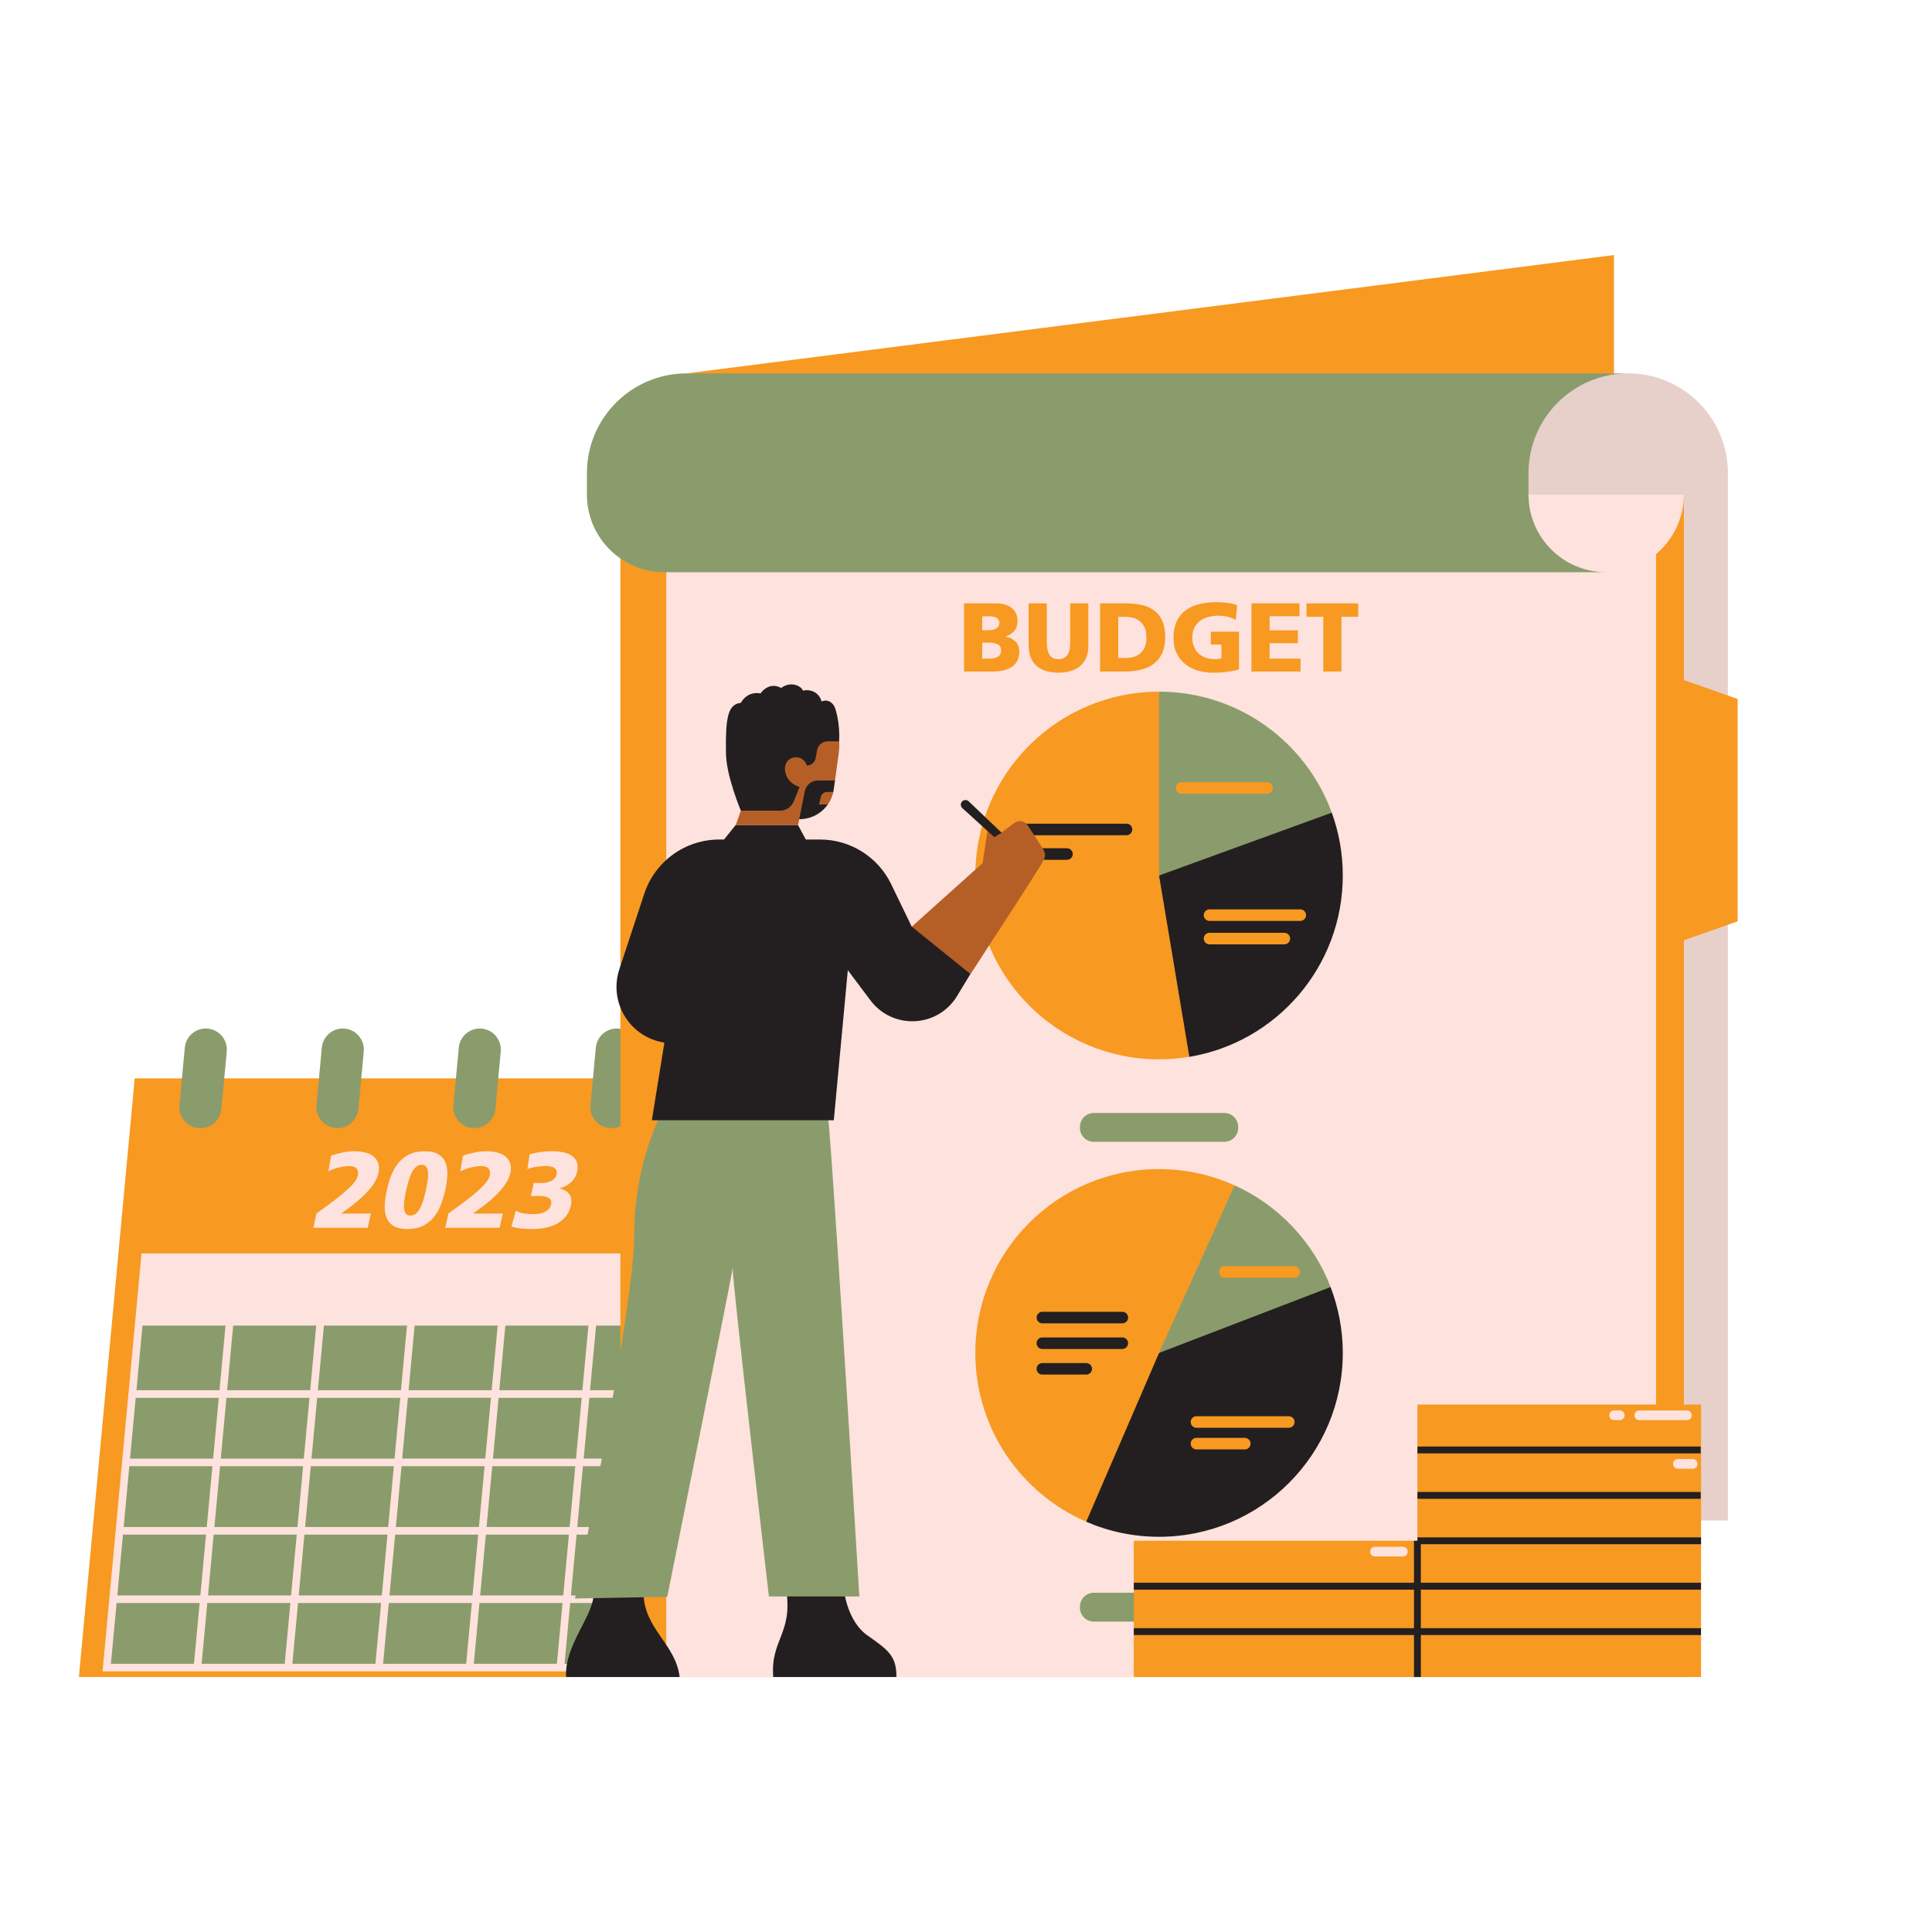<svg xmlns="http://www.w3.org/2000/svg" xmlns:xlink="http://www.w3.org/1999/xlink" width="1000" zoomAndPan="magnify" viewBox="0 0 750 750" height="1000" preserveAspectRatio="xMidYMid meet" version="1.0"><defs><clipPath id="02d12fdeaf"><path d="M 30.461 99.02 L 627 99.02 L 627 651.02 L 30.461 651.02 Z M 30.461 99.02 " clip-rule="nonzero"/></clipPath><clipPath id="42ee78494d"><path d="M 240 191 L 674.711 191 L 674.711 651.02 L 240 651.02 Z M 240 191 " clip-rule="nonzero"/></clipPath><clipPath id="19d407e1ab"><path d="M 258 191 L 654 191 L 654 651.02 L 258 651.02 Z M 258 191 " clip-rule="nonzero"/></clipPath><clipPath id="d601ca8e14"><path d="M 219 311 L 522 311 L 522 651.02 L 219 651.02 Z M 219 311 " clip-rule="nonzero"/></clipPath><clipPath id="add8257cac"><path d="M 374 233 L 661 233 L 661 651.02 L 374 651.02 Z M 374 233 " clip-rule="nonzero"/></clipPath><clipPath id="0ac8a46467"><path d="M 310 302 L 661 302 L 661 651.02 L 310 651.02 Z M 310 302 " clip-rule="nonzero"/></clipPath></defs><g clip-path="url(#02d12fdeaf)"><path fill="#f89921" d="M 342.359 418.609 L 338.805 558.762 L 323.504 644.281 L 219.758 651.02 L 30.625 651.02 L 52.297 418.621 L 342.359 418.621 Z M 626.535 167.789 L 626.535 99.02 L 266.531 144.941 Z M 626.535 167.789 " fill-opacity="1" fill-rule="nonzero"/></g><path fill="#8a9c6b" d="M 301.082 504.102 C 301.082 504.102 288.078 645.867 288.078 647.812 C 288.078 649.758 41.828 647.812 41.828 647.812 C 41.828 647.812 54.422 512.219 54.629 511.578 Z M 239.434 399.27 C 235.211 399.27 231.68 402.492 231.297 406.691 L 229.207 429.008 C 228.758 433.801 232.531 437.949 237.348 437.949 C 241.57 437.949 245.102 434.73 245.488 430.527 L 247.574 408.211 C 248.012 403.418 244.238 399.27 239.434 399.27 Z M 239.434 399.27 " fill-opacity="1" fill-rule="nonzero"/><path fill="#fde2dd" d="M 54.938 486.578 L 39.805 648.844 L 289.301 648.844 L 304.434 486.578 Z M 156.137 566.223 L 158.34 542.629 L 190.586 542.629 L 188.383 566.223 Z M 188.113 569.188 L 185.91 592.777 L 153.664 592.777 L 155.867 569.188 Z M 155.648 539.68 L 123.398 539.68 L 125.742 514.605 L 157.992 514.605 Z M 160.953 514.605 L 193.199 514.605 L 190.855 539.68 L 158.621 539.68 Z M 155.363 542.641 L 153.16 566.234 L 120.926 566.234 L 123.129 542.641 Z M 193.562 542.641 L 225.809 542.641 L 223.605 566.234 L 191.359 566.234 Z M 193.832 539.68 L 196.176 514.605 L 228.422 514.605 L 226.078 539.68 Z M 122.754 514.605 L 120.41 539.68 L 88.176 539.68 L 90.52 514.605 Z M 120.141 542.641 L 117.938 566.234 L 85.703 566.234 L 87.906 542.641 Z M 117.668 569.188 L 115.465 592.777 L 83.23 592.777 L 85.434 569.188 Z M 120.645 569.188 L 152.891 569.188 L 150.688 592.777 L 118.453 592.777 Z M 150.418 595.742 L 148.215 619.336 L 115.969 619.336 L 118.172 595.742 Z M 153.395 595.742 L 185.641 595.742 L 183.438 619.336 L 151.191 619.336 Z M 188.602 595.742 L 220.852 595.742 L 218.648 619.336 L 186.402 619.336 Z M 188.887 592.777 L 191.09 569.188 L 223.336 569.188 L 221.133 592.777 Z M 226.297 569.188 L 258.547 569.188 L 256.344 592.777 L 224.098 592.777 Z M 226.582 566.223 L 228.785 542.629 L 261.031 542.629 L 258.828 566.223 Z M 229.055 539.68 L 231.398 514.605 L 263.645 514.605 L 261.301 539.68 Z M 87.547 514.605 L 85.203 539.68 L 52.969 539.68 L 55.312 514.605 Z M 84.934 542.641 L 82.73 566.234 L 50.48 566.234 L 52.684 542.641 Z M 82.461 569.188 L 80.258 592.777 L 48.008 592.777 L 50.211 569.188 Z M 79.973 595.742 L 77.77 619.336 L 45.535 619.336 L 47.738 595.742 Z M 82.949 595.742 L 115.195 595.742 L 112.992 619.336 L 80.758 619.336 Z M 112.723 622.285 L 110.52 645.879 L 78.273 645.879 L 80.477 622.285 Z M 115.699 622.285 L 147.945 622.285 L 145.742 645.879 L 113.496 645.879 Z M 150.922 622.285 L 183.168 622.285 L 180.965 645.879 L 148.719 645.879 Z M 186.129 622.285 L 218.379 622.285 L 216.176 645.879 L 183.93 645.879 Z M 221.352 622.285 L 253.602 622.285 L 251.398 645.879 L 219.152 645.879 Z M 221.625 619.336 L 223.824 595.742 L 256.074 595.742 L 253.871 619.336 Z M 259.047 595.742 L 291.297 595.742 L 289.094 619.336 L 256.848 619.336 Z M 259.32 592.777 L 261.52 569.188 L 293.77 569.188 L 291.566 592.777 Z M 261.793 566.223 L 263.992 542.629 L 296.242 542.629 L 294.039 566.223 Z M 264.277 539.68 L 266.621 514.605 L 298.867 514.605 L 296.523 539.68 Z M 45.266 622.285 L 77.5 622.285 L 75.297 645.879 L 43.062 645.879 Z M 254.375 645.879 L 256.574 622.285 L 288.809 622.285 L 286.609 645.879 Z M 632.059 144.941 C 653.438 144.941 670.758 162.285 670.758 183.66 L 670.758 590.254 L 627.203 590.254 C 627.203 590.254 563.211 167.117 566.418 161.781 C 569.625 156.449 593.18 144.941 632.059 144.941 " fill-opacity="1" fill-rule="nonzero"/><path fill="#231f20" d="M 632.059 144.941 C 653.438 144.941 670.758 162.285 670.758 183.66 L 670.758 590.254 L 627.203 590.254 C 627.203 590.254 563.211 167.117 566.418 161.781 C 569.625 156.449 593.18 144.941 632.059 144.941 " fill-opacity="0.1" fill-rule="nonzero"/><g clip-path="url(#42ee78494d)"><path fill="#f89921" d="M 674.547 357.664 L 653.668 365.02 L 653.668 651.02 L 347.961 651.02 L 337.723 643.906 L 300.156 651.02 L 263.824 651.02 L 240.824 645.891 L 240.824 191.973 L 653.668 191.973 L 653.668 263.988 L 674.547 271.344 Z M 674.547 357.664 " fill-opacity="1" fill-rule="nonzero"/></g><g clip-path="url(#19d407e1ab)"><path fill="#fde2dd" d="M 642.879 215.09 L 642.879 651.02 L 347.961 651.02 L 335.754 645.891 L 300.168 651.02 L 263.84 651.02 L 258.648 648.855 L 258.648 207.652 L 584.176 207.652 C 578.602 199.922 579.438 191.973 579.438 191.973 L 653.684 191.973 C 653.668 201.25 649.473 209.562 642.879 215.09 Z M 642.879 215.09 " fill-opacity="1" fill-rule="nonzero"/></g><g clip-path="url(#d601ca8e14)"><path fill="#231f20" d="M 461.703 410.262 L 441.922 367.598 L 449.945 339.867 L 493.398 311.883 L 516.992 315.465 C 519.758 323.078 521.266 331.289 521.266 339.855 C 521.277 375.277 495.496 404.641 461.703 410.262 Z M 493.398 492.688 L 449.945 525.207 L 427.059 537.387 L 421.676 590.742 C 430.344 594.492 439.898 596.578 449.945 596.578 C 489.34 596.578 521.266 564.625 521.266 525.223 C 521.266 516.203 519.578 507.582 516.527 499.633 Z M 336.59 634.758 C 328.863 629.27 327.586 617.195 327.664 617.531 C 327.73 617.867 305.258 617.531 305.258 617.531 C 307.715 634.27 299.012 636.664 300.168 651.02 L 347.973 651.02 C 348.129 642.578 344.316 640.246 336.59 634.758 Z M 230.457 618.496 C 230.613 627.055 219.023 638.598 219.758 651.02 L 263.84 651.02 C 262.281 638.004 249.957 632.492 249.801 618.238 C 249.648 603.988 230.457 618.496 230.457 618.496 Z M 230.457 618.496 " fill-opacity="1" fill-rule="nonzero"/></g><path fill="#8a9c6b" d="M 88.023 408.211 L 85.938 430.527 C 85.551 434.73 82.02 437.949 77.797 437.949 C 72.98 437.949 69.207 433.801 69.656 429.008 L 71.746 406.691 C 72.129 402.492 75.66 399.27 79.883 399.27 C 84.699 399.27 88.473 403.418 88.023 408.211 Z M 133.07 399.27 C 128.848 399.27 125.32 402.492 124.934 406.691 L 122.848 429.008 C 122.395 433.801 126.168 437.949 130.984 437.949 C 135.211 437.949 138.738 434.73 139.125 430.527 L 141.211 408.211 C 141.66 403.418 137.887 399.27 133.07 399.27 Z M 186.246 399.27 C 182.023 399.27 178.492 402.492 178.105 406.691 L 176.02 429.008 C 175.57 433.801 179.344 437.949 184.16 437.949 C 188.383 437.949 191.914 434.73 192.301 430.527 L 194.387 408.211 C 194.836 403.418 191.062 399.27 186.246 399.27 Z M 424.625 443.246 L 475.266 443.246 C 478.254 443.246 480.66 440.824 480.66 437.848 L 480.66 437.449 C 480.66 434.457 478.238 432.051 475.266 432.051 L 424.625 432.051 C 421.637 432.051 419.23 434.473 419.23 437.449 L 419.23 437.848 C 419.23 440.824 421.652 443.246 424.625 443.246 Z M 475.266 618.305 L 424.625 618.305 C 421.637 618.305 419.23 620.727 419.23 623.703 L 419.23 624.102 C 419.23 627.09 421.652 629.5 424.625 629.5 L 475.266 629.5 C 478.254 629.5 480.66 627.078 480.66 624.102 L 480.66 623.703 C 480.66 620.715 478.254 618.305 475.266 618.305 Z M 449.945 268.512 L 441.922 323.555 L 449.945 339.867 L 516.992 315.477 C 507.035 288.082 480.777 268.512 449.945 268.512 Z M 479.281 460.164 L 452.328 499.617 L 449.945 525.207 L 488.746 510.301 L 516.539 499.617 C 509.793 482.07 496.32 467.871 479.281 460.164 Z M 330.551 570.113 C 329.34 550.465 328.117 530.812 326.852 511.164 C 325.719 493.383 324.574 475.602 323.336 457.832 C 322.926 451.996 322.527 446.16 322.051 440.336 C 321.906 438.594 321.816 436.844 321.598 435.117 C 321.07 430.965 316.484 426.121 311.926 426.742 C 310.535 426.934 309.082 427.68 307.82 427.074 C 306.75 426.574 306.273 425.285 305.281 424.652 C 304.211 423.969 302.836 424.203 301.586 424.047 C 298.906 423.738 296.793 421.727 294.543 420.246 C 291.27 418.105 287.473 416.973 283.723 415.867 C 281.355 415.168 278.906 414.461 276.445 414.719 C 271.707 415.223 268.129 419.074 265.023 422.68 C 261.609 426.637 257.465 430.375 255.262 435.117 C 255.043 435.578 254.852 436.055 254.668 436.547 C 253.512 439.742 252.223 442.859 251.219 446.121 C 247.844 457.059 246.156 468.527 246.195 479.969 C 246.297 506.266 223.219 620.531 223.219 620.531 L 259.023 619.875 C 259.023 619.875 283.531 498.02 284.43 492.289 C 284.34 498.035 298.496 619.746 298.496 619.746 L 333.59 619.746 C 333.434 617.184 333.281 614.633 333.125 612.066 C 332.273 598.102 331.414 584.105 330.551 570.113 Z M 593.359 191.973 L 593.359 183.676 C 593.359 162.285 610.695 144.953 632.059 144.953 L 266.531 144.953 C 245.152 144.953 227.832 162.297 227.832 183.676 L 227.832 191.973 C 227.832 208.633 241.328 222.148 257.992 222.148 L 623.535 222.148 C 606.855 222.137 593.359 208.633 593.359 191.973 Z M 593.359 191.973 " fill-opacity="1" fill-rule="nonzero"/><g clip-path="url(#add8257cac)"><path fill="#f89921" d="M 449.945 268.512 L 449.945 339.867 L 461.703 410.246 C 457.879 410.879 453.949 411.227 449.945 411.227 C 410.551 411.227 378.625 379.27 378.625 339.867 C 378.625 300.465 410.551 268.512 449.945 268.512 Z M 479.281 460.164 C 470.332 456.117 460.402 453.84 449.945 453.84 C 410.551 453.84 378.625 485.793 378.625 525.195 C 378.625 554.562 396.359 579.766 421.676 590.719 L 449.945 525.195 Z M 385.348 260.676 L 374.246 260.676 L 374.246 234.211 L 386.402 234.211 C 387.664 234.211 388.824 234.352 389.867 234.621 C 390.91 234.906 391.824 235.32 392.57 235.898 C 393.332 236.465 393.926 237.176 394.348 238 C 394.773 238.836 394.992 239.816 394.992 240.949 C 394.992 242.664 394.566 244.004 393.707 244.969 C 392.844 245.938 391.723 246.633 390.332 247.094 L 390.332 247.172 C 391.387 247.379 392.262 247.676 392.945 248.086 C 393.629 248.488 394.168 248.949 394.582 249.465 C 394.98 249.98 395.262 250.547 395.43 251.156 C 395.598 251.762 395.676 252.367 395.676 252.973 C 395.676 254.57 395.355 255.859 394.723 256.863 C 394.09 257.867 393.281 258.641 392.277 259.207 C 391.27 259.773 390.164 260.16 388.941 260.367 C 387.73 260.586 386.531 260.676 385.348 260.676 Z M 381.289 244.688 L 383.301 244.688 C 383.75 244.688 384.254 244.66 384.793 244.598 C 385.336 244.531 385.836 244.402 386.312 244.195 C 386.777 243.992 387.176 243.707 387.484 243.348 C 387.809 242.984 387.961 242.496 387.961 241.891 C 387.961 241.363 387.844 240.922 387.613 240.562 C 387.383 240.215 387.086 239.93 386.699 239.75 C 386.324 239.559 385.875 239.43 385.359 239.352 C 384.844 239.273 384.293 239.234 383.711 239.234 L 381.289 239.234 Z M 383.559 255.676 C 384.266 255.676 384.922 255.637 385.539 255.547 C 386.16 255.457 386.699 255.305 387.148 255.07 C 387.602 254.84 387.961 254.531 388.23 254.117 C 388.504 253.719 388.633 253.191 388.633 252.559 C 388.633 251.375 388.18 250.562 387.293 250.109 C 386.391 249.672 385.18 249.453 383.633 249.453 L 381.289 249.453 L 381.289 255.676 Z M 402.566 258.629 C 403.582 259.492 404.82 260.121 406.234 260.523 C 407.664 260.922 409.223 261.129 410.91 261.129 C 412.625 261.129 414.195 260.922 415.613 260.496 C 417.027 260.082 418.25 259.441 419.27 258.578 C 420.285 257.715 421.086 256.629 421.652 255.316 C 422.219 254.004 422.5 252.441 422.5 250.652 L 422.5 234.199 L 415.457 234.199 L 415.457 249.52 C 415.457 250.457 415.379 251.309 415.227 252.094 C 415.07 252.883 414.812 253.551 414.453 254.105 C 414.09 254.66 413.613 255.098 413.035 255.418 C 412.457 255.742 411.746 255.895 410.91 255.895 C 409.262 255.895 408.102 255.316 407.406 254.168 C 406.711 253.023 406.363 251.477 406.363 249.531 L 406.363 234.211 L 399.32 234.211 L 399.32 250.625 C 399.32 252.441 399.602 254.016 400.172 255.344 C 400.75 256.684 401.535 257.777 402.566 258.629 Z M 436.68 260.676 L 427.059 260.676 L 427.059 234.211 L 436.758 234.211 C 439.129 234.211 441.277 234.43 443.195 234.855 C 445.117 235.281 446.75 236.016 448.105 237.031 C 449.457 238.051 450.5 239.402 451.234 241.09 C 451.969 242.766 452.328 244.855 452.328 247.328 C 452.328 249.648 451.969 251.656 451.246 253.332 C 450.523 255.008 449.496 256.398 448.156 257.48 C 446.816 258.562 445.18 259.375 443.234 259.891 C 441.289 260.418 439.102 260.676 436.68 260.676 Z M 434.105 255.445 L 436.949 255.445 C 437.812 255.445 438.715 255.344 439.68 255.125 C 440.648 254.902 441.523 254.504 442.309 253.926 C 443.094 253.344 443.762 252.531 444.277 251.504 C 444.793 250.473 445.051 249.133 445.051 247.48 C 445.051 245.719 444.754 244.301 444.164 243.242 C 443.57 242.188 442.848 241.363 442 240.793 C 441.148 240.227 440.262 239.855 439.332 239.699 C 438.406 239.543 437.594 239.453 436.914 239.453 L 434.105 239.453 Z M 460.211 257.879 C 461.625 258.988 463.25 259.812 465.102 260.34 C 466.957 260.871 468.863 261.141 470.859 261.141 C 472.777 261.141 474.516 261.051 476.074 260.855 C 477.633 260.664 479.27 260.355 480.98 259.93 L 480.98 245.215 L 470.035 245.215 L 470.035 250.215 L 474.168 250.215 L 474.168 255.445 C 473.887 255.574 473.551 255.676 473.164 255.766 C 472.777 255.859 472.25 255.895 471.594 255.895 C 470.332 255.895 469.16 255.703 468.09 255.328 C 467.023 254.957 466.082 254.402 465.309 253.68 C 464.523 252.957 463.918 252.082 463.492 251.051 C 463.07 250.02 462.848 248.848 462.848 247.559 C 462.848 245.949 463.145 244.598 463.738 243.5 C 464.332 242.418 465.102 241.543 466.07 240.871 C 467.035 240.203 468.129 239.727 469.379 239.43 C 470.629 239.133 471.93 238.992 473.27 238.992 C 474.133 238.992 475.148 239.121 476.332 239.363 C 477.52 239.621 478.637 240.059 479.707 240.691 L 480.273 234.934 C 479.746 234.727 479.152 234.559 478.508 234.402 C 477.867 234.25 477.184 234.133 476.488 234.043 C 475.781 233.953 475.07 233.887 474.363 233.836 C 473.656 233.785 472.961 233.758 472.277 233.758 C 469.648 233.758 467.305 234.043 465.246 234.598 C 463.184 235.152 461.434 236 459.992 237.137 C 458.547 238.27 457.453 239.711 456.695 241.453 C 455.934 243.191 455.559 245.238 455.559 247.598 C 455.559 249.941 455.984 251.965 456.836 253.668 C 457.66 255.355 458.793 256.758 460.211 257.879 Z M 504.883 255.676 L 492.867 255.676 L 492.867 249.684 L 503.816 249.684 L 503.816 244.688 L 492.867 244.688 L 492.867 239.223 L 504.461 239.223 L 504.461 234.223 L 485.812 234.223 L 485.812 260.688 L 504.871 260.688 L 504.871 255.676 Z M 513.707 260.676 L 520.75 260.676 L 520.75 239.441 L 527.266 239.441 L 527.266 234.211 L 507.191 234.211 L 507.191 239.441 L 513.707 239.441 Z M 494.066 305.969 L 494.066 305.812 C 494.066 304.629 493.102 303.66 491.918 303.66 L 458.598 303.66 C 457.414 303.66 456.449 304.629 456.449 305.812 L 456.449 305.969 C 456.449 307.152 457.414 308.121 458.598 308.121 L 491.918 308.121 C 493.102 308.121 494.066 307.152 494.066 305.969 Z M 469.535 353.012 C 468.297 353.012 467.293 354.016 467.293 355.254 C 467.293 356.492 468.297 357.496 469.535 357.496 L 504.77 357.496 C 506.004 357.496 507.008 356.492 507.008 355.254 C 507.008 354.016 506.004 353.012 504.77 353.012 Z M 469.535 366.594 L 498.586 366.594 C 499.824 366.594 500.828 365.586 500.828 364.363 C 500.828 363.125 499.824 362.121 498.586 362.121 L 469.535 362.121 C 468.297 362.121 467.293 363.125 467.293 364.363 C 467.293 365.586 468.297 366.594 469.535 366.594 Z M 504.641 493.77 C 504.641 492.531 503.637 491.527 502.398 491.527 L 475.445 491.527 C 474.207 491.527 473.215 492.531 473.215 493.77 C 473.215 495.008 474.223 496.012 475.445 496.012 L 502.41 496.012 C 503.637 496.012 504.641 495.008 504.641 493.77 Z M 502.555 552.023 C 502.555 550.785 501.551 549.781 500.324 549.781 L 464.473 549.781 C 463.234 549.781 462.23 550.785 462.23 552.023 C 462.23 553.258 463.234 554.266 464.473 554.266 L 500.324 554.266 C 501.551 554.25 502.555 553.246 502.555 552.023 Z M 464.461 558.184 C 463.223 558.184 462.219 559.188 462.219 560.426 C 462.219 561.66 463.223 562.664 464.461 562.664 L 483.234 562.664 C 484.473 562.664 485.465 561.66 485.465 560.426 C 485.465 559.188 484.461 558.184 483.234 558.184 Z M 550.242 545.246 L 550.242 598.125 L 440.145 598.125 L 440.145 651.02 L 660.34 651.02 L 660.34 545.246 Z M 550.242 545.246 " fill-opacity="1" fill-rule="nonzero"/></g><path fill="#fde2dd" d="M 146.891 451.727 C 147.211 452.781 147.211 454.031 146.902 455.449 C 146.527 457.125 145.652 458.875 144.25 460.719 C 142.859 462.562 140.887 464.531 138.363 466.621 C 137.645 467.238 136.73 467.945 135.633 468.773 C 134.527 469.598 133.469 470.371 132.441 471.09 L 143.98 471.09 L 142.758 476.617 L 121.637 476.617 L 122.859 471.051 C 124.379 469.969 125.73 468.992 126.914 468.129 C 128.102 467.266 129.145 466.477 130.043 465.781 C 130.945 465.086 131.758 464.457 132.453 463.875 C 133.148 463.309 133.793 462.754 134.387 462.227 C 134.875 461.773 135.363 461.312 135.867 460.82 C 136.367 460.332 136.82 459.844 137.242 459.34 C 137.656 458.836 138.016 458.336 138.312 457.805 C 138.609 457.293 138.816 456.777 138.918 456.273 C 139.148 455.215 138.996 454.352 138.469 453.684 C 137.926 453.012 136.988 452.68 135.621 452.68 C 134.566 452.68 133.316 452.832 131.898 453.141 C 130.484 453.453 129 453.965 127.48 454.688 L 128.523 448.621 C 130.188 448.066 131.746 447.641 133.227 447.344 C 134.695 447.047 136.164 446.906 137.605 446.906 C 139.227 446.906 140.684 447.086 141.984 447.445 C 143.285 447.809 144.34 448.348 145.164 449.059 C 145.988 449.777 146.555 450.656 146.891 451.727 Z M 172.852 461.969 C 172.352 464.262 171.707 466.336 170.934 468.203 C 170.16 470.074 169.184 471.656 168.023 472.973 C 166.852 474.285 165.461 475.305 163.852 476.027 C 162.242 476.746 160.348 477.109 158.172 477.109 C 155.996 477.109 154.27 476.746 152.969 476.027 C 151.68 475.305 150.742 474.285 150.148 472.973 C 149.555 471.656 149.285 470.074 149.336 468.203 C 149.387 466.336 149.66 464.262 150.176 461.969 C 150.598 460.047 151.152 458.18 151.848 456.363 C 152.543 454.547 153.445 452.949 154.566 451.559 C 155.688 450.164 157.078 449.043 158.738 448.195 C 160.398 447.344 162.434 446.918 164.828 446.918 C 167.199 446.918 169.039 447.344 170.34 448.195 C 171.641 449.043 172.543 450.164 173.047 451.559 C 173.547 452.949 173.742 454.559 173.637 456.363 C 173.547 458.18 173.277 460.047 172.852 461.969 Z M 166.195 455.383 C 166.156 454.445 165.938 453.684 165.551 453.078 C 165.164 452.473 164.547 452.176 163.684 452.176 C 162.793 452.176 162.023 452.473 161.391 453.078 C 160.762 453.684 160.207 454.445 159.754 455.383 C 159.293 456.324 158.906 457.367 158.57 458.539 C 158.234 459.715 157.953 460.875 157.695 462.02 C 157.438 463.168 157.219 464.328 157.039 465.5 C 156.844 466.672 156.781 467.727 156.82 468.656 C 156.859 469.598 157.078 470.355 157.438 470.961 C 157.812 471.566 158.441 471.863 159.332 471.863 C 160.219 471.863 160.992 471.566 161.621 470.961 C 162.254 470.355 162.809 469.598 163.258 468.656 C 163.723 467.715 164.109 466.672 164.441 465.5 C 164.766 464.328 165.062 463.168 165.32 462.02 C 165.578 460.875 165.797 459.715 165.977 458.539 C 166.168 457.367 166.234 456.312 166.195 455.383 Z M 196.367 449.059 C 195.543 448.348 194.488 447.809 193.188 447.445 C 191.887 447.086 190.434 446.906 188.809 446.906 C 187.355 446.906 185.898 447.047 184.43 447.344 C 182.961 447.641 181.391 448.066 179.73 448.621 L 178.688 454.688 C 180.219 453.965 181.688 453.453 183.105 453.141 C 184.52 452.832 185.77 452.68 186.824 452.68 C 188.191 452.68 189.145 453.012 189.672 453.684 C 190.215 454.352 190.355 455.215 190.121 456.273 C 190.008 456.777 189.812 457.277 189.516 457.805 C 189.223 458.32 188.859 458.836 188.449 459.34 C 188.035 459.844 187.574 460.332 187.07 460.82 C 186.566 461.312 186.078 461.773 185.59 462.227 C 184.996 462.754 184.352 463.309 183.656 463.875 C 182.961 464.441 182.152 465.086 181.25 465.781 C 180.348 466.477 179.293 467.266 178.121 468.129 C 176.934 468.992 175.582 469.969 174.062 471.051 L 172.84 476.617 L 193.961 476.617 L 195.184 471.09 L 183.645 471.09 C 184.676 470.371 185.73 469.598 186.84 468.773 C 187.945 467.945 188.848 467.227 189.57 466.621 C 192.094 464.531 194.051 462.562 195.453 460.719 C 196.844 458.875 197.734 457.125 198.105 455.449 C 198.418 454.031 198.418 452.781 198.094 451.727 C 197.758 450.656 197.18 449.777 196.367 449.059 Z M 221.777 448.543 C 220.824 447.922 219.703 447.5 218.402 447.266 C 217.102 447.035 215.777 446.906 214.398 446.906 C 212.98 446.906 211.539 446.996 210.098 447.176 C 208.656 447.355 207.148 447.664 205.602 448.117 L 204.715 453.852 C 205.27 453.633 205.859 453.438 206.492 453.285 C 207.121 453.129 207.754 453.012 208.371 452.922 C 208.988 452.832 209.582 452.781 210.148 452.73 C 210.715 452.691 211.23 452.664 211.707 452.664 C 212.324 452.664 212.93 452.703 213.523 452.793 C 214.117 452.871 214.629 453.039 215.043 453.297 C 215.453 453.543 215.766 453.891 215.969 454.328 C 216.164 454.766 216.188 455.32 216.035 456.027 C 215.918 456.559 215.672 457.02 215.289 457.434 C 214.902 457.832 214.449 458.168 213.934 458.438 C 213.418 458.707 212.852 458.902 212.246 459.043 C 211.645 459.184 211.051 459.25 210.473 459.25 C 209.941 459.25 209.504 459.25 209.172 459.25 C 208.859 459.25 208.602 459.25 208.371 459.25 C 208.152 459.25 207.961 459.238 207.793 459.223 C 207.625 459.211 207.43 459.184 207.227 459.16 L 206.078 464.352 C 206.555 464.328 207.098 464.301 207.703 464.289 C 208.309 464.273 208.848 464.262 209.312 464.262 C 211.012 464.262 212.273 464.531 213.086 465.074 C 213.895 465.613 214.18 466.465 213.922 467.598 C 213.664 468.746 212.957 469.648 211.77 470.316 C 210.586 470.988 209.043 471.324 207.121 471.324 C 205.809 471.324 204.547 471.234 203.336 471.051 C 202.125 470.871 201.094 470.5 200.27 469.945 L 198.531 476.09 C 199.562 476.477 200.773 476.746 202.164 476.891 C 203.555 477.031 205.086 477.098 206.762 477.098 C 208.488 477.098 210.176 476.93 211.809 476.594 C 213.445 476.258 214.926 475.73 216.266 475.008 C 217.594 474.285 218.727 473.348 219.664 472.199 C 220.605 471.051 221.25 469.66 221.609 468.012 C 222.023 466.145 221.816 464.66 220.98 463.555 C 220.156 462.457 218.906 461.723 217.258 461.363 L 217.27 461.273 C 218.004 461.078 218.75 460.809 219.473 460.461 C 220.207 460.113 220.875 459.676 221.469 459.16 C 222.074 458.645 222.602 458.027 223.039 457.316 C 223.492 456.609 223.812 455.785 224.02 454.867 C 224.367 453.285 224.316 451.969 223.863 450.953 C 223.438 449.973 222.73 449.148 221.777 448.543 Z M 656.723 549.484 L 656.723 549.355 C 656.723 548.352 655.91 547.539 654.906 547.539 L 636.348 547.539 C 635.344 547.539 634.531 548.352 634.531 549.355 L 634.531 549.484 C 634.531 550.488 635.344 551.301 636.348 551.301 L 654.906 551.301 C 655.91 551.301 656.723 550.488 656.723 549.484 Z M 657.133 566.402 L 651.301 566.402 C 650.297 566.402 649.484 567.215 649.484 568.219 L 649.484 568.348 C 649.484 569.352 650.297 570.164 651.301 570.164 L 657.133 570.164 C 658.137 570.164 658.949 569.352 658.949 568.348 L 658.949 568.219 C 658.949 567.215 658.137 566.402 657.133 566.402 Z M 544.641 600.457 L 533.719 600.457 C 532.715 600.457 531.902 601.27 531.902 602.273 L 531.902 602.402 C 531.902 603.41 532.715 604.219 533.719 604.219 L 544.641 604.219 C 545.645 604.219 546.457 603.41 546.457 602.402 L 546.457 602.273 C 546.457 601.27 545.645 600.457 544.641 600.457 Z M 628.84 547.527 L 626.547 547.527 C 625.543 547.527 624.73 548.336 624.73 549.344 L 624.73 549.473 C 624.73 550.477 625.543 551.289 626.547 551.289 L 628.84 551.289 C 629.844 551.289 630.656 550.477 630.656 549.473 L 630.656 549.344 C 630.656 548.336 629.844 547.527 628.84 547.527 Z M 628.84 547.527 " fill-opacity="1" fill-rule="nonzero"/><path fill="#231f20" d="M 416.449 331.531 C 416.449 332.77 415.445 333.773 414.207 333.773 L 395.574 333.773 C 394.336 333.773 393.332 332.77 393.332 331.531 C 393.332 330.297 394.336 329.289 395.574 329.289 L 414.207 329.289 C 415.445 329.305 416.449 330.309 416.449 331.531 Z M 437.312 319.754 L 395.574 319.754 C 394.336 319.754 393.332 320.762 393.332 321.996 C 393.332 323.234 394.336 324.238 395.574 324.238 L 437.312 324.238 C 438.547 324.238 439.551 323.234 439.551 321.996 C 439.551 320.762 438.547 319.754 437.312 319.754 Z M 377.066 364.402 C 376.859 364.402 353.938 359.727 353.938 359.727 L 345.938 343.207 C 340.812 332.629 330.098 325.902 318.34 325.902 L 312.816 325.902 L 309.777 320.27 L 285.59 320.27 L 281.07 325.902 L 279.215 325.902 C 265.977 325.902 254.246 334.391 250.098 346.969 L 240.426 376.281 C 236.332 388.691 243.98 401.898 256.77 404.527 L 257.914 404.758 L 253.047 434.871 L 323.684 434.871 L 329.121 376.617 L 337.891 388.316 C 346.375 399.645 363.543 399.039 371.219 387.156 L 376.691 378.137 C 376.938 377.84 377.273 364.402 377.066 364.402 Z M 323.738 273.934 C 321.676 270.855 318.906 272.324 318.906 272.324 C 318.289 269.438 315.328 267.312 311.723 268.098 C 310.859 266.062 306.75 264.398 303.262 267.066 C 298.34 264.375 295.238 269.195 295.238 269.195 C 295.238 269.195 290.406 267.918 287.586 272.852 C 282.551 273.367 281.586 278.586 281.832 292.504 C 281.906 301.199 287.586 314.68 287.586 314.68 L 294.488 317.988 L 314.684 312.141 L 325.746 287.785 C 326.156 281.281 324.508 275.082 323.738 273.934 Z M 323.738 273.934 " fill-opacity="1" fill-rule="nonzero"/><path fill="#b55f27" d="M 316.652 294.254 L 317.18 291.277 C 317.543 289.254 319.293 287.785 321.34 287.785 L 325.758 287.785 C 325.863 289.242 325.824 290.738 325.617 292.258 L 324.148 302.98 L 322.848 306.148 C 322.797 306.496 323.582 307.102 323.504 307.438 C 323.117 309.227 322.371 310.879 321.367 312.32 C 317.633 314.754 314.23 316.688 310.422 318.004 L 310.277 318.004 L 309.801 320.285 L 285.617 320.285 L 287.613 314.691 L 302.836 314.691 C 305.152 314.691 307.238 313.285 308.113 311.137 L 310.406 305.516 C 310.406 305.516 304.832 304.047 304.715 298.441 C 304.676 296.676 305.641 294.949 307.289 294.309 C 309.98 293.25 312.559 294.809 313.188 297.18 C 314.891 297.168 316.355 295.941 316.652 294.254 Z M 404.484 335.062 L 405.168 333.801 C 405.824 332.602 405.797 331.145 405.102 329.961 C 403.633 327.484 400.852 323.273 398.922 320.359 C 397.773 318.633 395.418 318.234 393.742 319.473 L 388.684 323.234 L 383.312 322.719 L 381.457 335.051 L 353.949 359.727 L 376.758 378.137 C 376.746 378.137 402.566 338.566 404.484 335.062 Z M 404.484 335.062 " fill-opacity="1" fill-rule="nonzero"/><g clip-path="url(#0ac8a46467)"><path fill="#231f20" d="M 321.34 312.309 C 318.906 315.773 314.891 317.988 310.395 317.988 L 310.254 317.988 L 312.418 307.18 C 312.906 304.73 315.055 302.98 317.555 302.98 L 324.137 302.98 L 323.66 306.418 C 323.609 306.766 323.543 307.102 323.48 307.426 L 321.148 307.426 C 319.926 307.426 318.867 308.273 318.598 309.473 L 317.969 312.309 Z M 435.688 509.23 L 404.652 509.23 C 403.414 509.23 402.41 510.234 402.41 511.473 C 402.41 512.711 403.414 513.715 404.652 513.715 L 435.688 513.715 C 436.926 513.715 437.93 512.711 437.93 511.473 C 437.918 510.234 436.914 509.23 435.688 509.23 Z M 437.918 521.434 C 437.918 522.672 436.914 523.676 435.676 523.676 L 404.641 523.676 C 403.402 523.676 402.398 522.672 402.398 521.434 C 402.398 520.195 403.402 519.191 404.641 519.191 L 435.676 519.191 C 436.914 519.191 437.918 520.195 437.918 521.434 Z M 423.918 531.379 C 423.918 532.617 422.914 533.609 421.676 533.609 L 404.641 533.609 C 403.402 533.609 402.398 532.605 402.398 531.379 C 402.398 530.145 403.402 529.141 404.641 529.141 L 421.676 529.141 C 422.914 529.152 423.918 530.145 423.918 531.379 Z M 376.035 311.07 L 388.836 323.273 L 386.016 325 L 373.574 313.711 C 372.828 313.027 372.789 311.855 373.5 311.121 C 374.195 310.414 375.316 310.387 376.035 311.07 Z M 551.57 599.465 L 551.57 614.426 L 660.328 614.426 L 660.328 617.094 L 551.57 617.094 L 551.57 632.051 L 660.328 632.051 L 660.328 634.719 L 551.57 634.719 L 551.57 651.02 L 548.902 651.02 L 548.902 634.719 L 440.145 634.719 L 440.145 632.051 L 548.902 632.051 L 548.902 617.094 L 440.145 617.094 L 440.145 614.426 L 548.902 614.426 L 548.902 598.141 L 550.242 598.141 L 550.242 596.797 L 660.34 596.797 L 660.34 599.465 Z M 660.199 581.84 L 550.242 581.84 L 550.242 579.172 L 660.199 579.172 Z M 660.199 564.199 L 550.242 564.199 L 550.242 561.531 L 660.199 561.531 Z M 660.199 564.199 " fill-opacity="1" fill-rule="nonzero"/></g></svg>